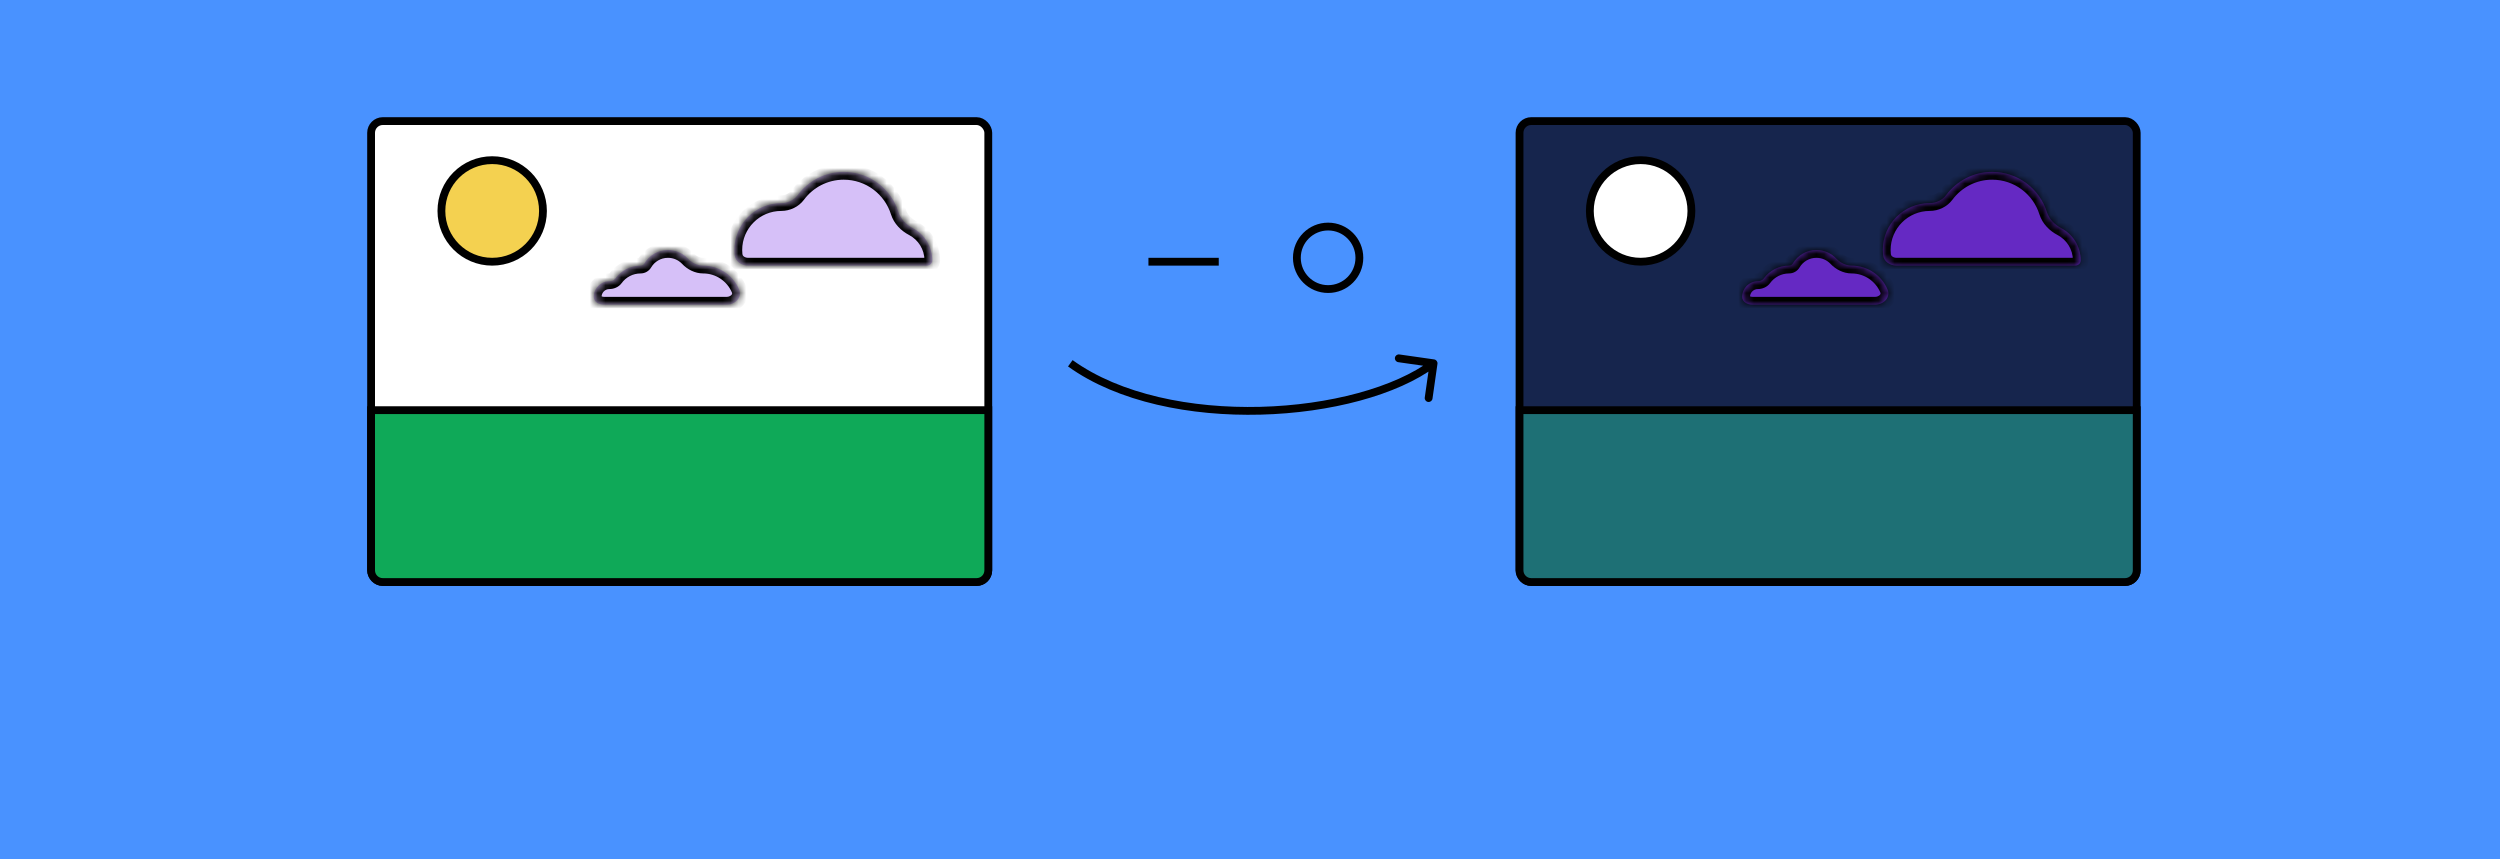 <svg width="320" height="110" viewBox="0 0 320 110" fill="none" xmlns="http://www.w3.org/2000/svg">
<rect width="320" height="110" fill="#4992FF"/>
<path d="M183.995 46.571C184.034 46.297 183.844 46.044 183.571 46.005L179.116 45.369C178.843 45.33 178.589 45.52 178.55 45.793C178.511 46.066 178.701 46.319 178.975 46.359L182.934 46.924L182.369 50.884C182.33 51.157 182.52 51.411 182.793 51.45C183.066 51.489 183.32 51.299 183.359 51.026L183.995 46.571ZM136.708 46.906C143.082 51.495 152.432 53.301 161.35 53.075C170.263 52.849 178.882 50.588 183.8 46.9L183.2 46.1C178.518 49.612 170.137 51.851 161.325 52.075C152.518 52.299 143.418 50.505 137.292 46.094L136.708 46.906Z" fill="black"/>
<rect x="47.5" y="15.5" width="79" height="59" rx="1.5" fill="white" stroke="black"/>
<circle cx="63" cy="27" r="6.5" fill="#F4D150" stroke="black"/>
<path d="M47.5 52.5H126.5V73C126.5 73.828 125.828 74.5 125 74.5H49C48.172 74.5 47.5 73.828 47.5 73V52.5Z" fill="#0FA958" stroke="black"/>
<mask id="path-7-inside-1" fill="white">
<path fill-rule="evenodd" clip-rule="evenodd" d="M119.333 33.333C119.333 33.717 119.001 34 118.617 34H95.756C94.908 34 94.119 33.467 94.032 32.623C94.011 32.418 94 32.211 94 32C94 28.686 96.686 26 100 26V26C100.817 26 101.622 25.621 102.109 24.965C103.445 23.166 105.586 22 108 22C111.287 22 114.068 24.162 115 27.141C115.28 28.035 115.996 28.761 116.826 29.195C118.316 29.974 119.333 31.535 119.333 33.333V33.333Z"/>
</mask>
<path fill-rule="evenodd" clip-rule="evenodd" d="M119.333 33.333C119.333 33.717 119.001 34 118.617 34H95.756C94.908 34 94.119 33.467 94.032 32.623C94.011 32.418 94 32.211 94 32C94 28.686 96.686 26 100 26V26C100.817 26 101.622 25.621 102.109 24.965C103.445 23.166 105.586 22 108 22C111.287 22 114.068 24.162 115 27.141C115.28 28.035 115.996 28.761 116.826 29.195C118.316 29.974 119.333 31.535 119.333 33.333V33.333Z" fill="#D6C0F8"/>
<path d="M116.826 29.195L117.289 28.309L116.826 29.195ZM95.756 35H118.617V33H95.756V35ZM95.027 32.521C95.009 32.35 95 32.176 95 32H93C93 32.245 93.013 32.487 93.037 32.726L95.027 32.521ZM95 32C95 29.239 97.239 27 100 27V25C96.134 25 93 28.134 93 32H95ZM102.912 25.562C104.067 24.005 105.916 23 108 23V21C105.257 21 102.823 22.327 101.306 24.369L102.912 25.562ZM108 23C110.837 23 113.241 24.866 114.046 27.44L115.955 26.843C114.896 23.458 111.736 21 108 21V23ZM116.362 30.081C117.536 30.695 118.333 31.922 118.333 33.333H120.333C120.333 31.148 119.096 29.254 117.289 28.309L116.362 30.081ZM100 27C101.111 27 102.223 26.488 102.912 25.562L101.306 24.369C101.02 24.754 100.522 25 100 25V27ZM114.046 27.44C114.423 28.645 115.357 29.556 116.362 30.081L117.289 28.309C116.634 27.967 116.137 27.425 115.955 26.843L114.046 27.44ZM118.617 35C119.458 35 120.333 34.36 120.333 33.333H118.333C118.333 33.221 118.386 33.125 118.448 33.069C118.504 33.019 118.565 33 118.617 33V35ZM95.756 33C95.535 33 95.342 32.929 95.214 32.832C95.095 32.741 95.039 32.637 95.027 32.521L93.037 32.726C93.192 34.222 94.553 35 95.756 35V33Z" fill="black" mask="url(#path-7-inside-1)"/>
<mask id="path-9-inside-2" fill="white">
<path fill-rule="evenodd" clip-rule="evenodd" d="M94.606 37.053C95.037 38.07 94.105 39 93 39H77.315C76.667 39 76 38.648 76 38V38C76 36.895 76.895 36 78 36V36C78.297 36 78.596 35.878 78.772 35.638C79.499 34.645 80.674 34 82 34V34C82.199 34 82.384 33.892 82.485 33.721C83.094 32.691 84.216 32 85.5 32C86.501 32 87.404 32.42 88.043 33.095C88.546 33.627 89.267 34 90 34V34C92.071 34 93.847 35.259 94.606 37.053Z"/>
</mask>
<path fill-rule="evenodd" clip-rule="evenodd" d="M94.606 37.053C95.037 38.07 94.105 39 93 39H77.315C76.667 39 76 38.648 76 38V38C76 36.895 76.895 36 78 36V36C78.297 36 78.596 35.878 78.772 35.638C79.499 34.645 80.674 34 82 34V34C82.199 34 82.384 33.892 82.485 33.721C83.094 32.691 84.216 32 85.5 32C86.501 32 87.404 32.42 88.043 33.095C88.546 33.627 89.267 34 90 34V34C92.071 34 93.847 35.259 94.606 37.053Z" fill="#D6C0F8"/>
<path d="M94.606 37.053L93.686 37.442L94.606 37.053ZM77.315 40H93V38H77.315V40ZM77 38C77 37.448 77.448 37 78 37V35C76.343 35 75 36.343 75 38H77ZM79.578 36.229C80.126 35.482 81.007 35 82 35V33C80.342 33 78.873 33.808 77.965 35.047L79.578 36.229ZM83.346 34.23C83.783 33.492 84.584 33 85.5 33V31C83.849 31 82.406 31.89 81.624 33.212L83.346 34.23ZM85.5 33C86.215 33 86.859 33.299 87.316 33.782L88.769 32.407C87.95 31.542 86.787 31 85.5 31V33ZM90 35C91.655 35 93.077 36.005 93.686 37.442L95.527 36.663C94.617 34.512 92.486 33 90 33V35ZM87.316 33.782C87.968 34.471 88.938 35 90 35V33C89.596 33 89.124 32.783 88.769 32.407L87.316 33.782ZM78 37C78.547 37 79.177 36.777 79.578 36.229L77.965 35.047C77.99 35.013 78.015 35 78.019 34.998C78.021 34.997 78.02 34.998 78.016 34.998C78.012 34.999 78.006 35 78 35V37ZM82 35C82.56 35 83.069 34.699 83.346 34.23L81.624 33.212C81.699 33.086 81.838 33 82 33V35ZM93 40C93.821 40 94.61 39.657 95.129 39.069C95.671 38.455 95.909 37.565 95.527 36.663L93.686 37.442C93.719 37.52 93.716 37.568 93.71 37.598C93.704 37.633 93.683 37.685 93.629 37.746C93.513 37.878 93.283 38 93 38V40ZM77.315 38C77.241 38 77.169 37.99 77.106 37.972C77.042 37.954 77 37.932 76.978 37.917C76.957 37.902 76.964 37.901 76.977 37.925C76.994 37.953 77 37.983 77 38H75C75 38.717 75.386 39.252 75.851 39.569C76.293 39.871 76.827 40 77.315 40V38Z" fill="black" mask="url(#path-9-inside-2)"/>
<rect x="194.5" y="15.5" width="79" height="59" rx="1.5" fill="#16254D" stroke="black"/>
<circle cx="210" cy="27" r="6.5" fill="white" stroke="black"/>
<path d="M194.5 52.5H273.5V73C273.5 73.828 272.828 74.5 272 74.5H196C195.172 74.5 194.5 73.828 194.5 73V52.5Z" fill="#1E7075" stroke="black"/>
<mask id="path-14-inside-3" fill="white">
<path fill-rule="evenodd" clip-rule="evenodd" d="M266.333 33.333C266.333 33.717 266.001 34 265.617 34H242.756C241.908 34 241.119 33.467 241.032 32.623C241.011 32.418 241 32.211 241 32C241 28.686 243.686 26 247 26V26C247.817 26 248.622 25.621 249.109 24.965C250.445 23.166 252.586 22 255 22C258.287 22 261.068 24.162 262 27.141C262.28 28.035 262.996 28.761 263.826 29.195C265.316 29.974 266.333 31.535 266.333 33.333V33.333Z"/>
</mask>
<path fill-rule="evenodd" clip-rule="evenodd" d="M266.333 33.333C266.333 33.717 266.001 34 265.617 34H242.756C241.908 34 241.119 33.467 241.032 32.623C241.011 32.418 241 32.211 241 32C241 28.686 243.686 26 247 26V26C247.817 26 248.622 25.621 249.109 24.965C250.445 23.166 252.586 22 255 22C258.287 22 261.068 24.162 262 27.141C262.28 28.035 262.996 28.761 263.826 29.195C265.316 29.974 266.333 31.535 266.333 33.333V33.333Z" fill="#6529C3"/>
<path d="M263.826 29.195L264.289 28.309L263.826 29.195ZM242.756 35H265.617V33H242.756V35ZM242.027 32.521C242.009 32.35 242 32.176 242 32H240C240 32.245 240.013 32.487 240.037 32.726L242.027 32.521ZM242 32C242 29.239 244.239 27 247 27V25C243.134 25 240 28.134 240 32H242ZM249.912 25.562C251.067 24.005 252.916 23 255 23V21C252.257 21 249.823 22.327 248.306 24.369L249.912 25.562ZM255 23C257.837 23 260.241 24.866 261.046 27.44L262.955 26.843C261.896 23.458 258.736 21 255 21V23ZM263.362 30.081C264.536 30.695 265.333 31.922 265.333 33.333H267.333C267.333 31.148 266.096 29.254 264.289 28.309L263.362 30.081ZM247 27C248.111 27 249.223 26.488 249.912 25.562L248.306 24.369C248.02 24.754 247.522 25 247 25V27ZM261.046 27.44C261.423 28.645 262.357 29.556 263.362 30.081L264.289 28.309C263.634 27.967 263.137 27.425 262.955 26.843L261.046 27.44ZM265.617 35C266.458 35 267.333 34.36 267.333 33.333H265.333C265.333 33.221 265.386 33.125 265.448 33.069C265.504 33.019 265.565 33 265.617 33V35ZM242.756 33C242.535 33 242.342 32.929 242.214 32.832C242.095 32.741 242.039 32.637 242.027 32.521L240.037 32.726C240.192 34.222 241.553 35 242.756 35V33Z" fill="black" mask="url(#path-14-inside-3)"/>
<mask id="path-16-inside-4" fill="white">
<path fill-rule="evenodd" clip-rule="evenodd" d="M241.607 37.053C242.037 38.07 241.105 39 240 39H224.315C223.667 39 223 38.648 223 38V38C223 36.895 223.895 36 225 36V36C225.297 36 225.596 35.878 225.772 35.638C226.499 34.645 227.674 34 229 34V34C229.199 34 229.384 33.892 229.485 33.721C230.094 32.691 231.216 32 232.5 32C233.501 32 234.405 32.42 235.043 33.095C235.546 33.627 236.267 34 237 34V34C239.071 34 240.847 35.259 241.607 37.053Z"/>
</mask>
<path fill-rule="evenodd" clip-rule="evenodd" d="M241.607 37.053C242.037 38.07 241.105 39 240 39H224.315C223.667 39 223 38.648 223 38V38C223 36.895 223.895 36 225 36V36C225.297 36 225.596 35.878 225.772 35.638C226.499 34.645 227.674 34 229 34V34C229.199 34 229.384 33.892 229.485 33.721C230.094 32.691 231.216 32 232.5 32C233.501 32 234.405 32.42 235.043 33.095C235.546 33.627 236.267 34 237 34V34C239.071 34 240.847 35.259 241.607 37.053Z" fill="#6529C3"/>
<path d="M241.607 37.053L240.686 37.442L241.607 37.053ZM224.315 40H240V38H224.315V40ZM224 38C224 37.448 224.448 37 225 37V35C223.343 35 222 36.343 222 38H224ZM226.578 36.229C227.126 35.482 228.006 35 229 35V33C227.342 33 225.873 33.808 224.965 35.047L226.578 36.229ZM230.346 34.23C230.783 33.492 231.584 33 232.5 33V31C230.849 31 229.406 31.89 228.624 33.212L230.346 34.23ZM232.5 33C233.215 33 233.859 33.299 234.316 33.782L235.769 32.407C234.95 31.542 233.787 31 232.5 31V33ZM237 35C238.655 35 240.077 36.005 240.686 37.442L242.527 36.663C241.617 34.512 239.486 33 237 33V35ZM234.316 33.782C234.968 34.471 235.938 35 237 35V33C236.596 33 236.124 32.783 235.769 32.407L234.316 33.782ZM225 37C225.547 37 226.177 36.777 226.578 36.229L224.965 35.047C224.99 35.013 225.015 35 225.019 34.998C225.021 34.997 225.02 34.998 225.016 34.998C225.012 34.999 225.006 35 225 35V37ZM229 35C229.56 35 230.068 34.699 230.346 34.23L228.624 33.212C228.699 33.086 228.838 33 229 33V35ZM240 40C240.821 40 241.61 39.657 242.129 39.069C242.671 38.455 242.91 37.565 242.527 36.663L240.686 37.442C240.718 37.52 240.716 37.568 240.71 37.598C240.704 37.633 240.683 37.685 240.629 37.746C240.513 37.878 240.283 38 240 38V40ZM224.315 38C224.241 38 224.169 37.99 224.106 37.972C224.042 37.954 224 37.932 223.978 37.917C223.957 37.902 223.964 37.901 223.977 37.925C223.994 37.953 224 37.983 224 38H222C222 38.717 222.386 39.252 222.851 39.569C223.293 39.871 223.827 40 224.315 40V38Z" fill="black" mask="url(#path-16-inside-4)"/>
<circle cx="170" cy="33" r="4" stroke="black"/>
<line x1="147" y1="33.5" x2="156" y2="33.5" stroke="black"/>
</svg>
